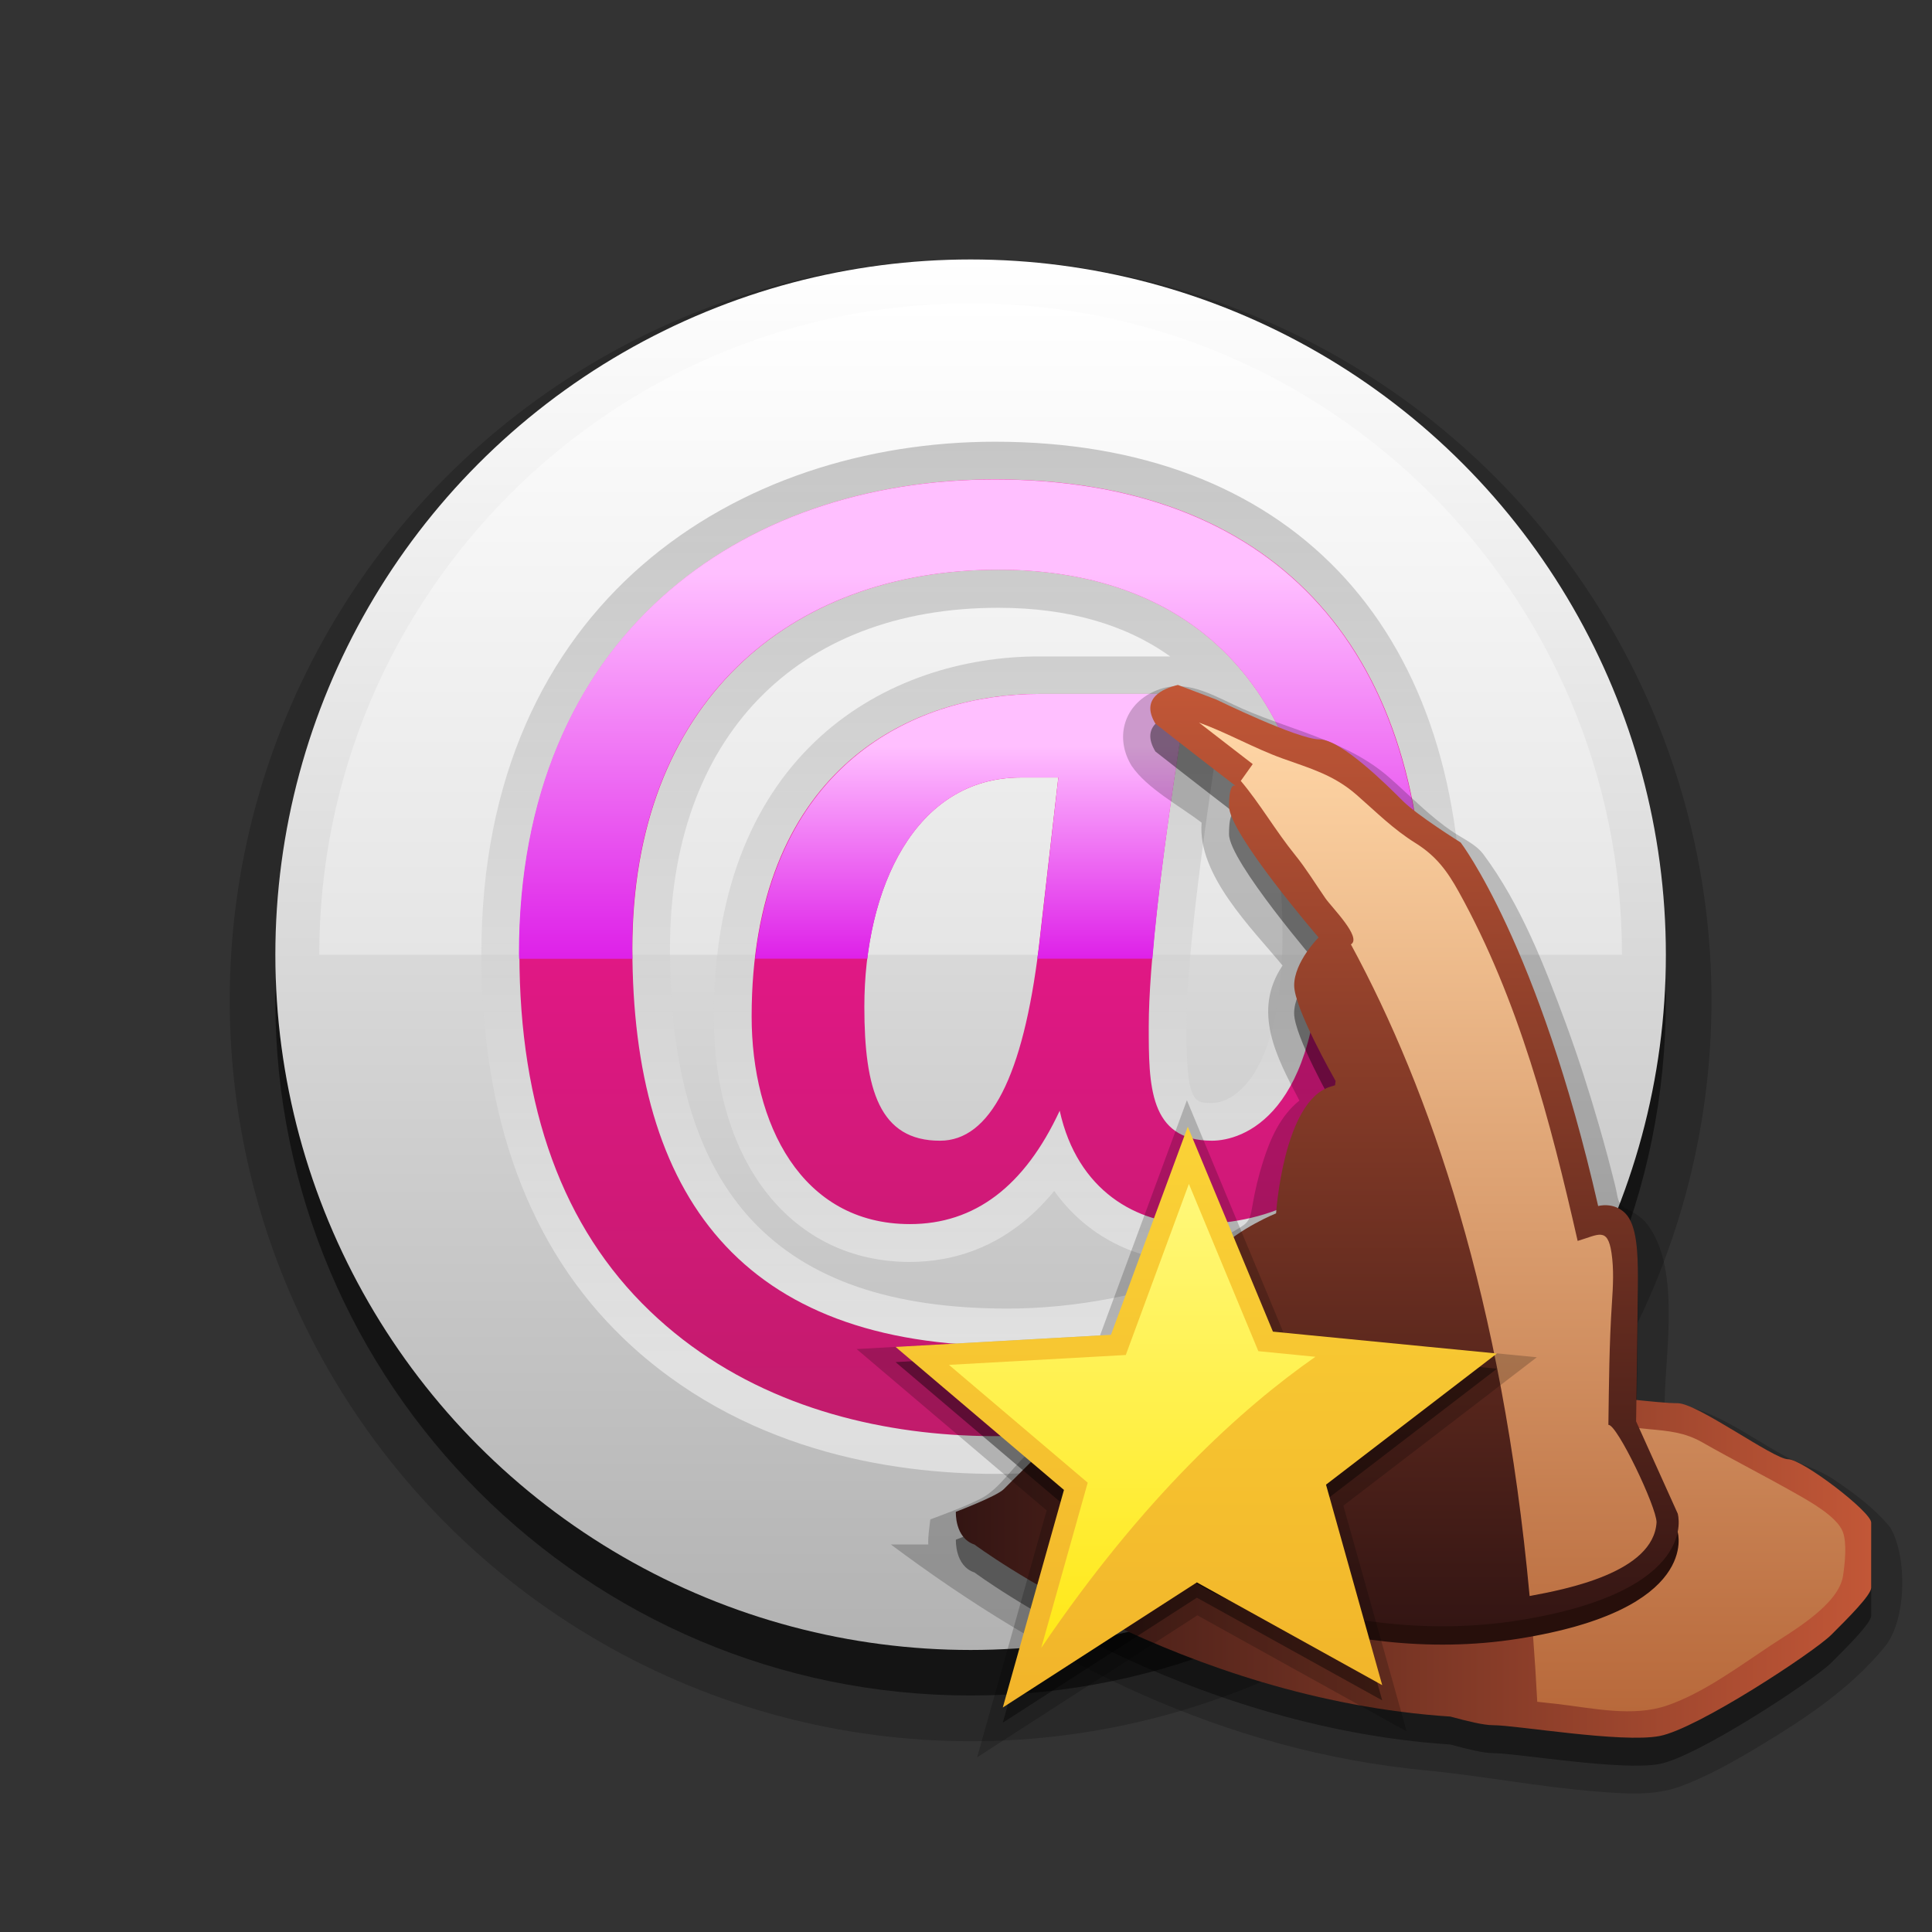 <?xml version="1.0" encoding="UTF-8"?>
<svg xmlns="http://www.w3.org/2000/svg" xmlns:xlink="http://www.w3.org/1999/xlink" contentScriptType="text/ecmascript" zoomAndPan="magnify" baseProfile="tiny" contentStyleType="text/css" version="1.1" width="44px" preserveAspectRatio="xMidYMid meet" viewBox="0 0 44 44" height="44px" x="0px" y="0px">
    <rect x="0" y="0" width="44" height="44" fill="#333333" stroke="none"/>
    <g>
        <g>
            <rect x="1.105" width="44" fill="none" y="0.781" height="44"/>
            <circle r="16.873" fill-opacity="0.2" cx="22.105" stroke-opacity="0.2" cy="22.782"/>
            <path d="M 22.105 6.948 C 13.359 6.948 6.27 14.036 6.27 22.782 C 6.27 31.529 13.362 38.614 22.105 38.614 C 30.85 38.614 37.939 31.529 37.939 22.782 C 37.938 14.036 30.848 6.948 22.105 6.948 z " fill-opacity="0.5" stroke-opacity="0.5"/>
            <linearGradient x1="1444.192" gradientTransform="matrix(1 0 0 1 -1422.088 -3563.213)" y1="3569.077" x2="1444.192" gradientUnits="userSpaceOnUse" y2="3600.85" xlink:type="simple" xlink:actuate="onLoad" id="SVGID_1_" xlink:show="other">
                <stop stop-color="#ffffff" offset="0"/>
                <stop stop-color="#b2b2b2" offset="1"/>
            </linearGradient>
            <circle fill="url(#SVGID_1_)" r="15.834" cx="22.105" cy="21.743"/>
            <linearGradient x1="476.111" gradientTransform="matrix(1 0 0 -1 -454.006 -937.013)" y1="-943.922" x2="476.111" gradientUnits="userSpaceOnUse" y2="-958.756" xlink:type="simple" xlink:actuate="onLoad" id="SVGID_2_" xlink:show="other">
                <stop stop-color="#ffffff" offset="0"/>
                <stop stop-color="#e5e5e5" offset="1"/>
            </linearGradient>
            <path fill="url(#SVGID_2_)" d="M 7.271 21.743 C 7.271 13.55 13.913 6.909 22.105 6.909 C 30.295 6.909 36.939 13.55 36.939 21.743 L 7.271 21.743 z "/>
            <linearGradient x1="1444.194" gradientTransform="matrix(1 0 0 -1 -1422.066 -3234.091)" y1="-3264.831" x2="1444.194" gradientUnits="userSpaceOnUse" y2="-3227.537" xlink:type="simple" xlink:actuate="onLoad" id="SVGID_3_" xlink:show="other">
                <stop stop-color="#ffffff" offset="0"/>
                <stop stop-color="#3e3e3e" offset="1"/>
            </linearGradient>
            <path fill="url(#SVGID_3_)" d="M 16.257 23.154 C 16.257 26.496 18.05 28.74 20.721 28.74 C 21.687 28.74 22.943 28.424 24.009 27.123 C 24.737 28.143 25.877 28.74 27.209 28.74 C 30.962 28.74 33.293 25.829 33.293 21.144 C 33.293 14.204 29.32 10.06 22.66 10.06 C 16.838 10.06 10.963 13.664 10.963 21.718 C 10.963 25.471 12.052 28.417 14.197 30.479 C 16.86 33.032 20.28 33.567 22.682 33.567 C 24.661 33.567 26.744 33.188 28.384 32.536 C 28.71 32.406 28.926 32.09 28.926 31.735 L 28.926 29.677 C 28.926 29.397 28.786 29.134 28.555 28.973 C 28.409 28.873 28.242 28.819 28.065 28.819 C 27.962 28.819 27.864 28.84 27.764 28.878 C 26.102 29.491 24.483 29.802 22.946 29.802 C 17.702 29.802 15.258 27.198 15.258 21.61 C 15.258 16.818 18.123 13.842 22.737 13.842 C 24.317 13.842 25.633 14.22 26.651 14.95 L 23.673 14.95 C 20.251 14.944 16.258 17.095 16.257 23.154 z M 27.852 16.152 C 28.748 17.391 29.208 19.107 29.208 21.26 C 29.208 24.307 28.193 25.119 27.598 25.119 C 27.19 25.119 27.02 25.119 27.02 23.383 C 27.021 22.066 27.301 19.635 27.852 16.152 z M 23.657 21.586 C 23.299 24.512 22.55 25.979 21.408 25.979 C 21.408 25.979 21.408 25.979 21.407 25.979 C 20.03 25.979 19.685 24.811 19.685 22.926 C 19.685 20.238 20.831 17.706 23.25 17.706 L 24.104 17.706 L 23.657 21.586 z " fill-opacity="0.5" stroke-opacity="0.5"/>
            <linearGradient x1="1202.15" gradientTransform="matrix(1 0 0 1 -1180.018 -2347.025)" y1="2357.918" x2="1202.15" gradientUnits="userSpaceOnUse" y2="2379.707" xlink:type="simple" xlink:actuate="onLoad" id="SVGID_4_" xlink:show="other">
                <stop stop-color="#ff149e" offset="0"/>
                <stop stop-color="#c11b6b" offset="1"/>
            </linearGradient>
            <path fill="url(#SVGID_4_)" d="M 23.671 15.804 L 27.037 15.804 C 26.455 19.462 26.162 21.986 26.162 23.378 C 26.162 24.702 26.162 25.979 27.6 25.979 C 28.291 25.979 30.071 25.413 30.071 21.258 C 30.071 15.705 27.175 12.974 22.737 12.974 C 17.955 12.974 14.402 16.035 14.402 21.6 C 14.402 27.23 16.881 30.652 22.952 30.652 C 24.595 30.652 26.299 30.328 28.069 29.673 L 28.069 31.735 C 24.854 33.018 18.677 33.583 14.798 29.856 C 12.821 27.96 11.829 25.248 11.829 21.716 C 11.829 14.477 16.877 10.918 22.664 10.918 C 28.945 10.918 32.435 14.69 32.435 21.141 C 32.435 24.682 30.922 27.878 27.21 27.878 C 25.897 27.878 24.537 27.126 24.134 25.296 C 23.333 27.02 22.196 27.878 20.723 27.878 C 18.242 27.878 17.118 25.581 17.118 23.149 C 17.118 17.665 20.588 15.804 23.671 15.804 L 23.671 15.804 z M 23.657 21.586 L 24.103 17.707 L 23.25 17.707 C 20.833 17.707 19.685 20.24 19.685 22.926 C 19.685 24.813 20.029 25.979 21.407 25.979 C 22.549 25.979 23.299 24.516 23.657 21.586 L 23.657 21.586 z "/>
            <linearGradient x1="1202.137" gradientTransform="matrix(1 0 0 1 -1180.018 -2347.025)" y1="2362.805" x2="1202.137" gradientUnits="userSpaceOnUse" y2="2368.834" xlink:type="simple" xlink:actuate="onLoad" id="SVGID_5_" xlink:show="other">
                <stop stop-color="#ffbfff" offset="0"/>
                <stop stop-color="#ffbfff" offset="0.198"/>
                <stop stop-color="#de21e8" offset="1"/>
            </linearGradient>
            <path fill="url(#SVGID_5_)" d="M 17.198 21.834 L 19.752 21.834 C 20.027 19.593 21.165 17.707 23.25 17.707 L 24.104 17.707 L 23.661 21.586 C 23.645 21.674 23.638 21.749 23.624 21.834 L 26.245 21.834 C 26.362 20.382 26.63 18.382 27.041 15.804 L 23.671 15.804 C 20.852 15.804 17.716 17.37 17.198 21.834 z "/>
            <linearGradient x1="1202.141" gradientTransform="matrix(1 0 0 1 -1180.018 -2347.025)" y1="2357.92" x2="1202.141" gradientUnits="userSpaceOnUse" y2="2368.836" xlink:type="simple" xlink:actuate="onLoad" id="SVGID_6_" xlink:show="other">
                <stop stop-color="#ffbfff" offset="0"/>
                <stop stop-color="#ffbfff" offset="0.198"/>
                <stop stop-color="#de21e8" offset="1"/>
            </linearGradient>
            <path fill="url(#SVGID_6_)" d="M 14.402 21.834 C 14.401 21.754 14.396 21.681 14.396 21.601 C 14.396 16.035 17.951 12.975 22.736 12.975 C 27.173 12.975 30.068 15.705 30.068 21.259 C 30.068 21.462 30.06 21.649 30.047 21.835 L 32.406 21.835 C 32.419 21.606 32.427 21.376 32.427 21.143 C 32.427 14.692 28.94 10.92 22.656 10.92 C 16.867 10.92 11.819 14.479 11.819 21.718 C 11.819 21.758 11.823 21.796 11.823 21.836 L 14.4 21.836 L 14.402 21.834 L 14.402 21.834 z "/>
        </g>
    </g>
    <g>
        <g>
            <path d="M 43.05 34.789 C 42.709 34.363 42.242 34.021 41.796 33.716 C 41.415 33.454 41.017 33.362 40.629 33.15 C 39.725 32.655 38.96 32.026 37.91 31.94 C 37.928 30.754 38.291 28.792 37.462 27.816 C 37.354 27.708 37.231 27.623 37.092 27.559 C 36.816 27.435 36.858 27.288 36.783 26.996 C 36.668 26.534 36.545 26.074 36.412 25.616 C 36.188 24.841 35.941 24.071 35.662 23.312 C 35.178 21.999 34.629 20.59 33.783 19.456 C 33.615 19.229 33.316 19.1 33.085 18.943 C 32.547 18.58 32.122 18.129 31.636 17.704 C 30.627 16.823 29.287 16.619 28.088 16.045 C 27.456 15.743 26.891 15.439 26.227 15.774 C 25.577 16.103 25.394 16.826 25.773 17.443 C 26.126 17.962 26.868 18.352 27.366 18.736 C 27.268 19.926 28.507 21.138 29.209 21.989 C 28.509 23.035 29.073 24.076 29.593 25.065 C 29.154 25.416 28.927 25.941 28.762 26.464 C 28.658 26.794 28.578 27.128 28.521 27.47 C 28.455 27.874 28.39 27.863 28.05 28.07 C 26.887 28.781 26.599 29.924 26.263 31.177 C 26.196 31.424 26.192 31.818 25.959 31.935 C 25.743 32.043 25.541 32.141 25.312 32.229 C 24.73 32.452 24.048 32.635 23.537 33.003 C 23.102 33.316 22.805 33.896 22.327 34.135 C 21.959 34.319 21.571 34.459 21.187 34.604 C 21.166 34.793 21.133 34.983 21.14 35.174 L 20.288 35.174 C 23.898 37.872 27.89 39.88 32.465 40.318 C 33.761 40.443 35.049 40.697 36.358 40.8 C 36.997 40.851 37.661 40.907 38.271 40.683 C 38.891 40.455 39.475 40.123 40.04 39.785 C 41.096 39.15 42.138 38.465 42.925 37.503 C 43.423 36.893 43.442 35.454 43.05 34.789 " fill-opacity="0.2" stroke-opacity="0.2"/>
            <path d="M 40.721 33.868 C 40.392 33.868 38.661 32.592 38.207 32.592 C 37.998 32.592 37.636 32.557 37.268 32.519 C 37.28 31.721 37.301 30.173 37.301 29.751 C 37.301 29.175 37.281 28.535 37.014 28.268 C 36.746 27.999 36.395 28.103 36.395 28.103 C 35.036 22.129 33.264 19.822 33.264 19.822 C 33.264 19.822 32.276 19.204 31.946 18.875 C 31.618 18.545 30.546 17.474 30.051 17.474 C 29.556 17.474 27.702 16.568 27.702 16.568 L 26.824 16.234 C 26.484 16.316 25.963 16.538 26.314 17.115 C 27.165 17.784 28.041 18.457 28.144 18.536 C 28.107 18.511 27.99 18.475 27.99 18.998 C 27.99 19.616 30.029 21.984 30.029 21.984 C 30.029 21.984 29.473 22.541 29.473 23.076 C 29.473 23.592 30.351 25.138 30.417 25.253 L 30.404 25.351 C 30.37 25.362 30.335 25.372 30.298 25.384 C 29.226 25.713 29.062 28.268 29.062 28.268 C 29.062 28.268 28.238 28.598 27.702 29.133 C 27.42 29.416 26.956 30.9 26.621 32.367 C 26.434 32.423 26.238 32.492 26.178 32.553 C 26.055 32.677 24.118 33.293 23.829 33.582 C 23.541 33.87 23.025 34.386 22.861 34.55 C 22.696 34.714 21.77 35.065 21.77 35.065 C 21.77 35.065 21.739 35.661 22.195 35.813 L 22.195 35.813 C 22.195 35.813 26.91 39.328 33.031 39.73 C 33.42 39.835 33.785 39.926 34.004 39.926 C 34.54 39.926 36.93 40.337 37.795 40.173 C 38.66 40.009 41.317 38.258 41.708 37.866 C 42.101 37.474 42.615 36.96 42.615 36.795 C 42.615 36.63 42.615 35.559 42.615 35.312 C 42.617 35.064 41.05 33.868 40.721 33.868 z " fill-opacity="0.4" stroke-opacity="0.4"/>
            <linearGradient x1="98.615" gradientTransform="matrix(1 0 0 -1 -56 -102)" y1="-137.601" x2="77.769" gradientUnits="userSpaceOnUse" y2="-137.601" xlink:type="simple" xlink:actuate="onLoad" id="SVGID_7_" xlink:show="other">
                <stop stop-color="#c25737" offset="0"/>
                <stop stop-color="#331513" offset="1"/>
            </linearGradient>
            <path fill="url(#SVGID_7_)" d="M 40.721 33.233 C 40.392 33.233 38.661 31.957 38.207 31.957 C 37.754 31.957 36.602 31.792 36.189 31.792 C 35.776 31.792 27.001 31.628 27.001 31.628 C 27.001 31.628 26.302 31.792 26.178 31.916 C 26.054 32.04 24.118 32.658 23.829 32.946 C 23.54 33.234 23.026 33.749 22.86 33.915 C 22.696 34.079 21.769 34.43 21.769 34.43 C 21.769 34.43 21.738 35.025 22.194 35.177 L 22.194 35.177 C 22.194 35.177 26.909 38.692 33.032 39.094 L 33.032 39.094 C 33.421 39.199 33.785 39.29 34.005 39.29 C 34.54 39.29 36.931 39.701 37.794 39.537 C 38.66 39.373 41.316 37.622 41.708 37.23 C 42.101 36.838 42.615 36.324 42.615 36.159 C 42.615 35.994 42.615 34.924 42.615 34.676 C 42.617 34.43 41.05 33.233 40.721 33.233 z "/>
            <linearGradient x1="90.665" gradientTransform="matrix(1 0 0 -1 -56 -102)" y1="-118.457" x2="90.665" gradientUnits="userSpaceOnUse" y2="-140.973" xlink:type="simple" xlink:actuate="onLoad" id="SVGID_8_" xlink:show="other">
                <stop stop-color="#ffd6a6" offset="0"/>
                <stop stop-color="#b8693b" offset="1"/>
            </linearGradient>
            <path fill="url(#SVGID_8_)" d="M 35.469 38.807 C 36.265 38.9 37.194 39.112 37.975 38.839 C 38.795 38.555 39.589 37.963 40.308 37.486 C 40.813 37.151 41.879 36.549 41.975 35.882 C 42.015 35.608 42.068 35.147 41.968 34.884 C 41.837 34.541 41.218 34.196 40.913 34.023 C 40.205 33.62 39.476 33.252 38.766 32.847 C 38.364 32.618 37.995 32.589 37.544 32.547 C 37.315 32.526 37.086 32.5 36.857 32.476 C 36.502 32.437 36.632 32.284 36.636 31.971 C 36.649 31.136 36.677 30.308 36.722 29.475 C 36.742 29.109 36.753 28.729 36.668 28.37 C 36.558 27.903 36.279 28.159 35.929 28.263 C 35.309 25.534 34.587 22.773 33.22 20.31 C 32.956 19.833 32.702 19.495 32.236 19.204 C 31.725 18.885 31.343 18.497 30.892 18.102 C 30.374 17.65 29.841 17.503 29.211 17.277 C 28.56 17.043 27.956 16.693 27.305 16.458 C 27.712 16.775 28.12 17.089 28.529 17.404 L 28.257 17.786 C 28.704 18.318 29.042 18.915 29.493 19.472 C 29.746 19.784 29.953 20.125 30.181 20.455 C 30.324 20.664 31.026 21.356 30.765 21.51 C 32.774 25.212 34.593 30.718 35.01 38.757 C 35.155 38.771 35.31 38.788 35.469 38.807 "/>
            <path fill="#270f0b" d="M 26.609 32.195 C 26.314 33.495 26.125 34.774 26.261 35.178 C 26.548 36.043 30.421 37.98 34.581 37.321 C 38.742 36.661 38.208 34.89 38.208 34.89 L 37.26 32.788 "/>
            <linearGradient x1="88.215" gradientTransform="matrix(1 0 0 -1 -56 -102)" y1="-117.598" x2="88.215" gradientUnits="userSpaceOnUse" y2="-139.036" xlink:type="simple" xlink:actuate="onLoad" id="SVGID_9_" xlink:show="other">
                <stop stop-color="#c25737" offset="0"/>
                <stop stop-color="#331513" offset="1"/>
            </linearGradient>
            <path fill="url(#SVGID_9_)" d="M 38.209 34.471 L 37.261 32.37 C 37.261 32.37 37.302 29.692 37.302 29.115 C 37.302 28.539 37.281 27.9 37.015 27.632 C 36.746 27.364 36.397 27.467 36.397 27.467 C 35.036 21.493 33.265 19.187 33.265 19.187 C 33.265 19.187 32.276 18.569 31.947 18.24 C 31.618 17.91 30.547 16.839 30.051 16.839 C 29.557 16.839 27.703 15.933 27.703 15.933 L 26.826 15.599 C 26.485 15.681 25.964 15.903 26.314 16.481 C 27.166 17.15 28.042 17.823 28.144 17.902 C 28.109 17.878 27.991 17.841 27.991 18.364 C 27.991 18.981 30.03 21.35 30.03 21.35 C 30.03 21.35 29.474 21.907 29.474 22.441 C 29.474 22.958 30.353 24.503 30.417 24.618 L 30.405 24.716 C 30.371 24.727 30.336 24.737 30.298 24.749 C 29.227 25.079 29.062 27.633 29.062 27.633 C 29.062 27.633 28.238 27.963 27.703 28.499 C 27.392 28.809 26.861 30.569 26.525 32.164 C 26.281 33.323 26.139 34.395 26.261 34.76 C 26.548 35.625 30.421 37.562 34.581 36.904 C 38.743 36.241 38.209 34.471 38.209 34.471 z "/>
            <linearGradient x1="88.516" gradientTransform="matrix(1 0 0 -1 -56 -102)" y1="-118.456" x2="88.516" gradientUnits="userSpaceOnUse" y2="-140.391" xlink:type="simple" xlink:actuate="onLoad" id="SVGID_10_" xlink:show="other">
                <stop stop-color="#ffd6a6" offset="0"/>
                <stop stop-color="#b8693b" offset="1"/>
            </linearGradient>
            <path fill="url(#SVGID_10_)" d="M 37.727 34.669 C 37.727 34.321 36.825 32.431 36.63 32.45 C 36.643 31.521 36.649 30.595 36.711 29.667 C 36.736 29.292 36.757 28.908 36.701 28.534 C 36.611 27.935 36.402 28.122 35.93 28.261 C 35.31 25.532 34.588 22.772 33.221 20.308 C 32.957 19.831 32.703 19.492 32.238 19.201 C 31.726 18.882 31.344 18.494 30.893 18.1 C 30.375 17.648 29.842 17.501 29.212 17.275 C 28.561 17.041 27.957 16.691 27.306 16.456 C 27.713 16.773 28.122 17.086 28.53 17.402 L 28.258 17.784 C 28.705 18.316 29.044 18.913 29.494 19.47 C 29.747 19.782 29.954 20.123 30.182 20.453 C 30.325 20.662 31.027 21.354 30.766 21.508 C 32.568 24.828 34.213 29.603 34.836 36.348 C 35.668 36.194 37.659 35.813 37.727 34.669 "/>
            <polygon fill-opacity="0.2" stroke-opacity="0.2" points="35,30.911 29.229,30.348 27.031,25.057 26.725,25.887 25.053,30.413     19.509,30.724 23.837,34.398 22.254,40.021 27.27,36.788 32.036,39.432 30.594,34.29   "/>
            <polygon fill-opacity="0.4" stroke-opacity="0.4" points="27.051,26.006 28.99,30.673 34.092,31.172 30.199,34.16     31.479,38.725 27.258,36.386 22.838,39.233 24.231,34.278 20.396,31.021 25.301,30.747   "/>
            <linearGradient x1="1038.879" gradientTransform="matrix(0.721 0.693 0.693 -0.721 -213.817 -1229.593)" y1="-733.258" x2="1065.992" gradientUnits="userSpaceOnUse" y2="-761.475" xlink:type="simple" xlink:actuate="onLoad" id="SVGID_11_" xlink:show="other">
                <stop stop-color="#ffe23d" offset="0"/>
                <stop stop-color="#e48717" offset="1"/>
            </linearGradient>
            <polygon fill="url(#SVGID_11_)" points="27.051,25.66 28.99,30.327 34.092,30.825 30.199,33.812 31.479,38.378 27.258,36.038     22.838,38.887 24.231,33.932 20.396,30.675 25.301,30.4   "/>
            <linearGradient x1="237.787" gradientTransform="matrix(1 0 0 1 -212.002 -849.003)" y1="875.967" x2="237.787" gradientUnits="userSpaceOnUse" y2="886.533" xlink:type="simple" xlink:actuate="onLoad" id="SVGID_12_" xlink:show="other">
                <stop stop-color="#fff87b" offset="0"/>
                <stop stop-color="#ffe817" offset="1"/>
            </linearGradient>
            <path fill="url(#SVGID_12_)" d="M 29.957 30.9 L 28.658 30.772 L 27.076 26.963 L 25.639 30.859 L 21.612 31.084 L 24.772 33.767 L 23.713 37.531 C 26.037 34.098 28.281 32.07 29.957 30.9 z "/>
        </g>
    </g>
</svg>
